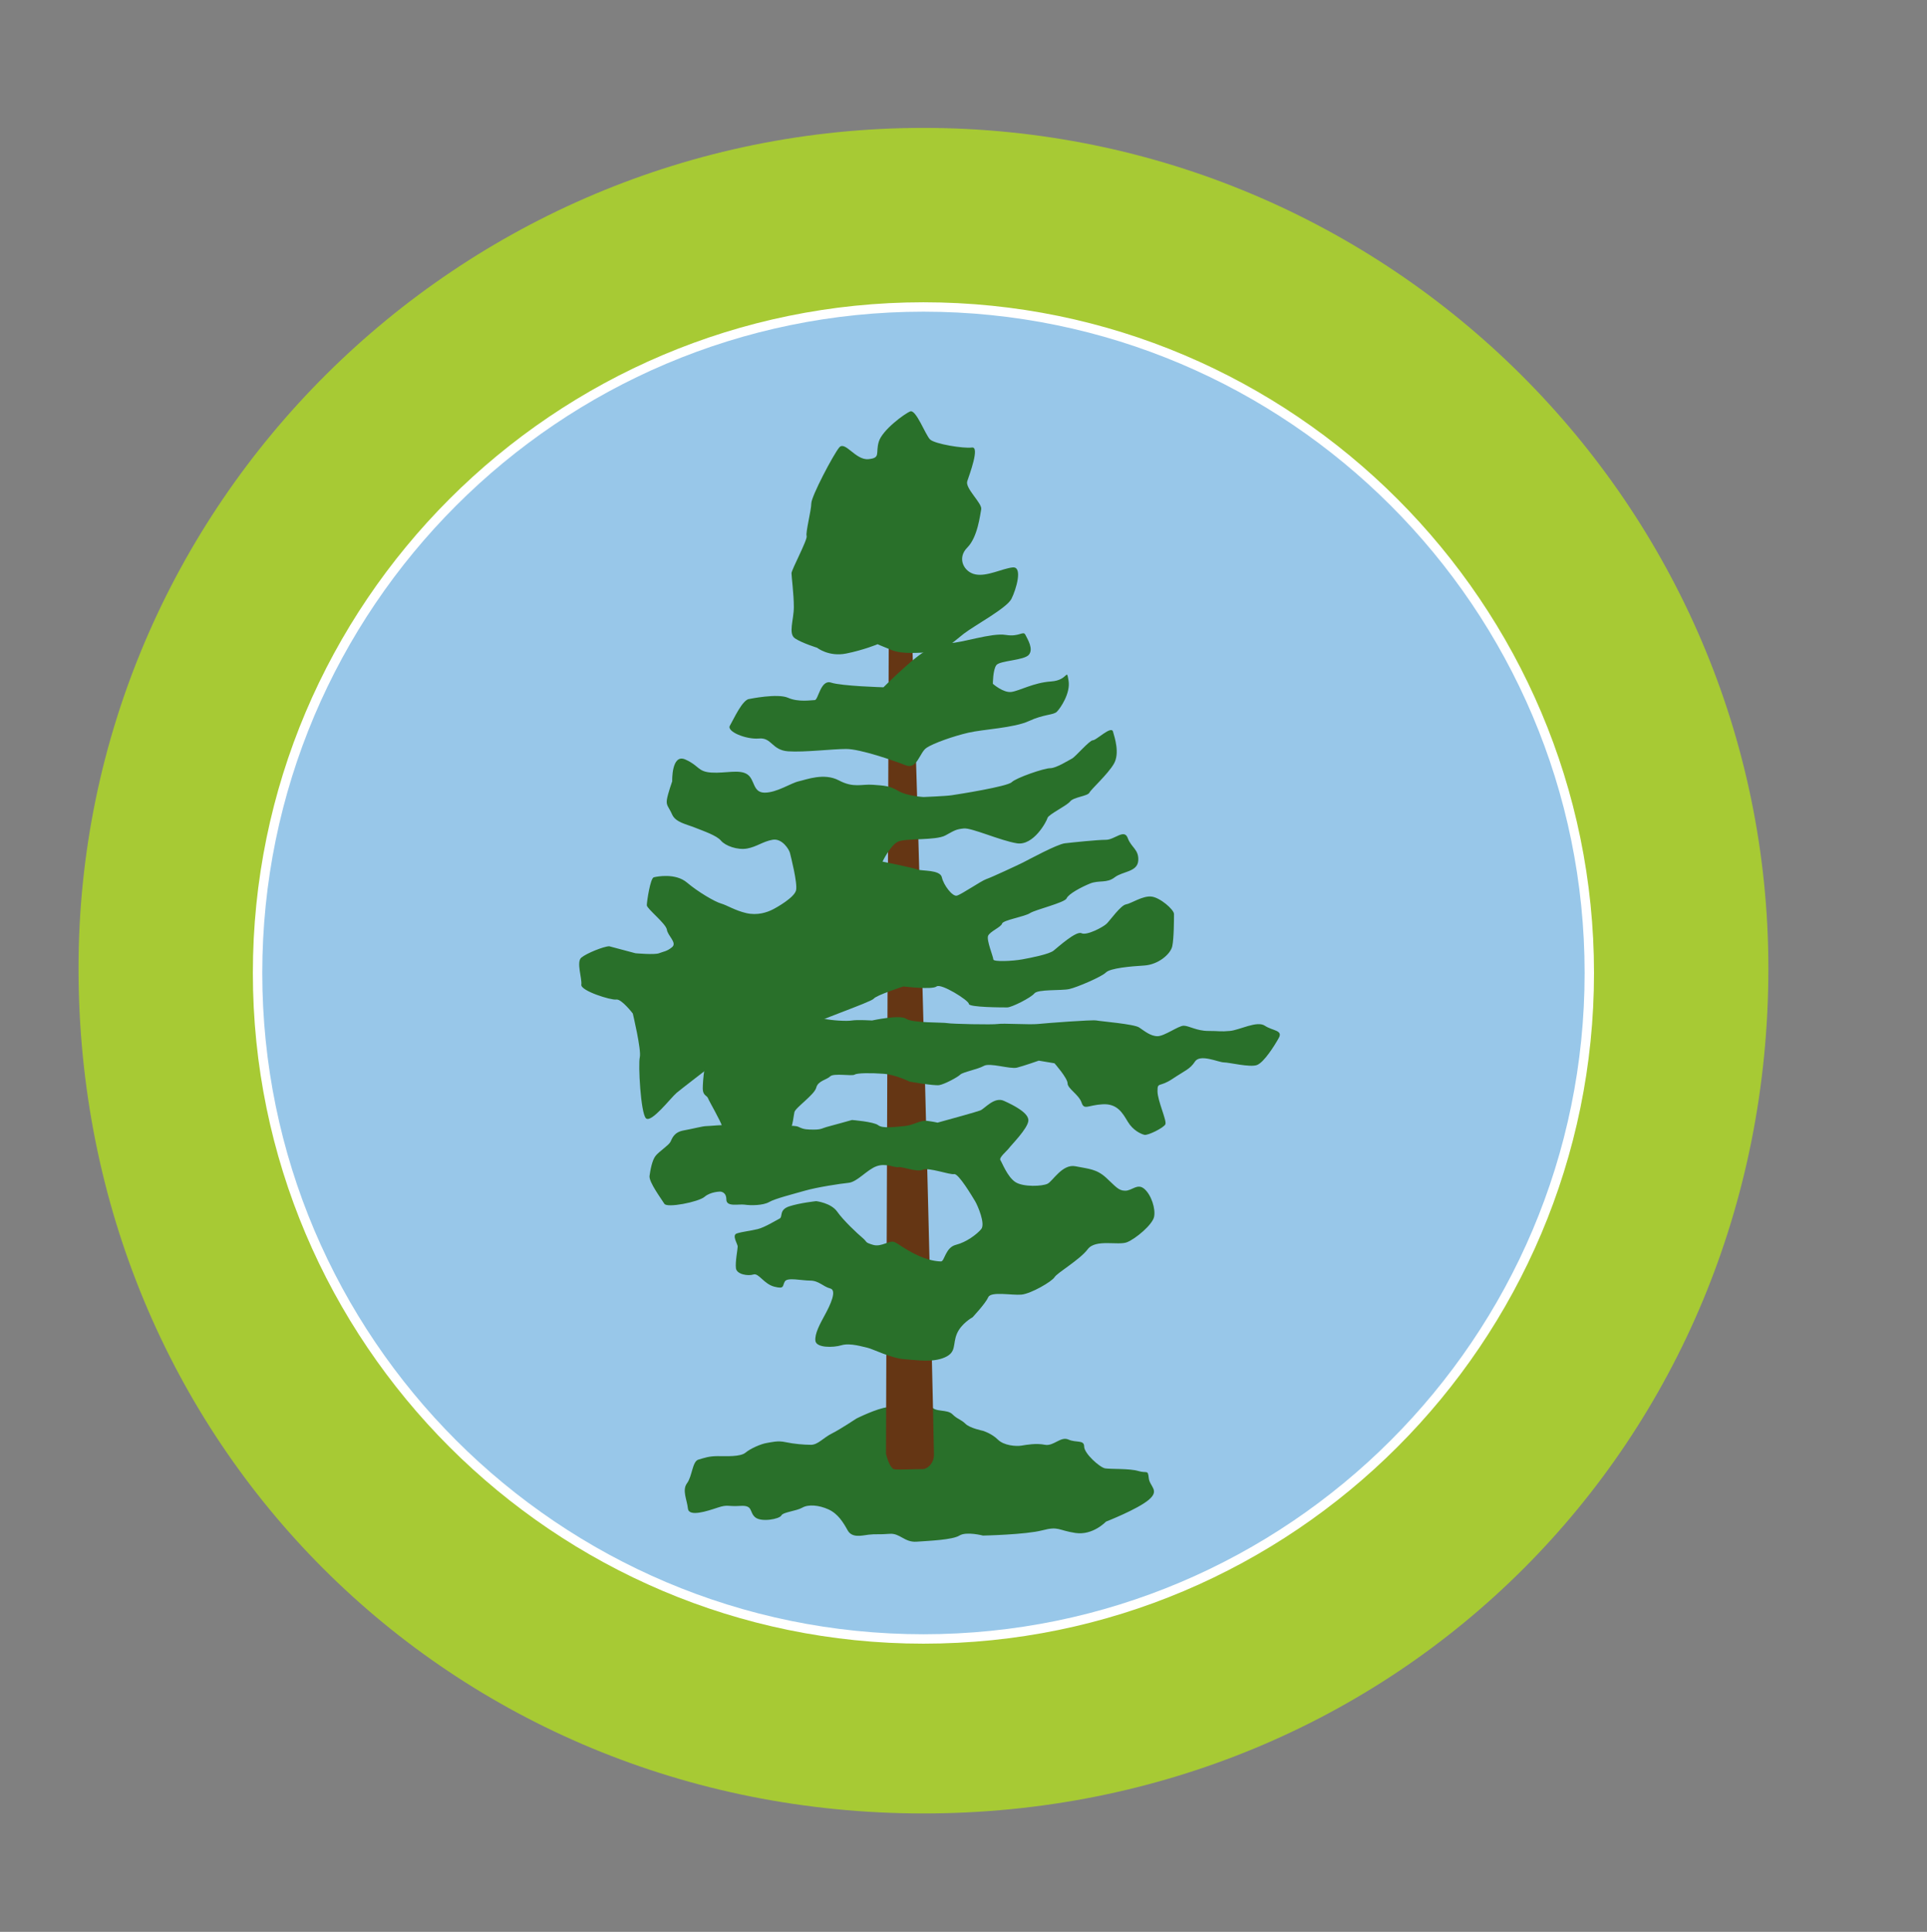 <svg xmlns="http://www.w3.org/2000/svg" xmlns:xlink="http://www.w3.org/1999/xlink" version="1.1" id="circle" x="0px" y="0px" viewBox="0 0 71.833 72" style="enable-background:new 0 0 71.833 72;" xml:space="preserve">
<rect x="0" y="0" width="71.833" height="72" fill="#808080" stroke="none"/>
<path style="fill:#98C7E9;" d="M59.865,36.392c0,13.99-11.343,25.333-25.333,25.333c-13.992,0-25.333-11.343-25.333-25.333  c0-13.991,11.342-25.333,25.333-25.333C48.522,11.059,59.865,22.401,59.865,36.392z"/>
<path style="fill:#FFFFFF;" d="M34.424,62.108c-14.252,0-25.848-11.594-25.848-25.845c0-14.252,11.595-25.848,25.848-25.848  c14.251,0,25.846,11.595,25.846,25.848C60.27,50.515,48.675,62.108,34.424,62.108z M34.424,11.616  c-13.591,0-24.647,11.057-24.647,24.647c0,13.59,11.057,24.645,24.647,24.645c13.59,0,24.646-11.056,24.646-24.645  C59.07,22.673,48.014,11.616,34.424,11.616z"/>
<path style="fill:#A7CA34;" d="M34.424,4.767c-17.368,0-31.497,14.052-31.497,31.324c0,17.661,13.835,31.496,31.497,31.496  c17.661,0,31.496-13.835,31.496-31.496C65.92,18.818,51.791,4.767,34.424,4.767z M34.424,61.259  c-13.784,0-24.998-11.213-24.998-24.995c0-13.784,11.214-24.998,24.998-24.998c13.783,0,24.996,11.214,24.996,24.998  C59.42,50.046,48.207,61.259,34.424,61.259z"/>
<g>
	<path style="fill:#29702A;" d="M31.923,52.87c0,0,0.781-0.391,1.171-0.423c0.391-0.032,1.497-0.261,1.627-0.032   c0.13,0.228,0.585,0.098,0.781,0.293c0.195,0.194,0.325,0.194,0.488,0.357c0.163,0.163,0.651,0.261,0.651,0.261   s0.325,0.098,0.553,0.325c0.228,0.228,0.683,0.26,0.878,0.228c0.195-0.032,0.553-0.098,0.878-0.032   c0.326,0.064,0.586-0.325,0.878-0.195c0.293,0.13,0.586,0,0.586,0.26c0,0.261,0.585,0.781,0.781,0.814   c0.195,0.033,0.911,0,1.236,0.098c0.325,0.098,0.358-0.064,0.391,0.261c0.032,0.325,0.423,0.455,0,0.813   c-0.423,0.357-1.594,0.813-1.594,0.813s-0.488,0.521-1.139,0.423c-0.65-0.098-0.618-0.261-1.236-0.098   c-0.618,0.162-2.212,0.195-2.212,0.195s-0.618-0.163-0.878,0c-0.26,0.162-1.139,0.195-1.594,0.228   c-0.456,0.032-0.618-0.325-1.009-0.293c-0.39,0.032-0.521,0-0.781,0.032c-0.26,0.033-0.618,0.131-0.781-0.162   c-0.163-0.293-0.358-0.618-0.716-0.781c-0.358-0.162-0.748-0.195-0.976-0.064c-0.228,0.13-0.716,0.162-0.781,0.292   c-0.065,0.131-0.748,0.261-0.976,0.065c-0.227-0.195-0.065-0.455-0.553-0.423c-0.488,0.032-0.456-0.065-0.846,0.065   c-0.391,0.13-1.074,0.357-1.107,0.032c-0.032-0.325-0.227-0.683-0.032-0.943c0.195-0.261,0.195-0.813,0.423-0.879   c0.228-0.065,0.391-0.13,0.716-0.13s0.846,0.032,1.041-0.13c0.195-0.163,0.586-0.326,0.781-0.358   c0.195-0.032,0.423-0.098,0.716-0.032c0.293,0.064,0.683,0.098,0.943,0.098c0.26,0,0.456-0.261,0.781-0.423   C31.338,53.261,31.923,52.87,31.923,52.87z"/>
	<path style="fill:#653614;" d="M33.351,54.762c0.269,0.021,0.689-0.011,1.052-0.009c0.155,0,0.418-0.202,0.412-0.55   c-0.063-3.513-0.533-22.676-0.847-31.364c-0.104-2.863-0.684-4.295-0.684-4.295l-0.149,3.649l-0.108,31.988   C33.027,54.181,33.156,54.745,33.351,54.762z"/>
	<path style="fill:#29702A;" d="M30.459,24.141c0,0,0.434,0.347,1.085,0.216c0.651-0.13,1.171-0.347,1.171-0.347   s0.087,0.043,0.521,0.217c0.433,0.174,1.041,0.087,1.475,0.087c0.434,0,0.825-0.39,1.215-0.694   c0.391-0.304,1.604-0.954,1.778-1.301c0.174-0.347,0.434-1.214,0.044-1.171c-0.391,0.043-0.954,0.347-1.388,0.26   c-0.434-0.087-0.694-0.607-0.304-0.998c0.39-0.39,0.477-1.214,0.521-1.431c0.043-0.217-0.607-0.781-0.521-1.042   c0.086-0.26,0.478-1.302,0.174-1.258c-0.304,0.044-1.388-0.13-1.562-0.303c-0.174-0.173-0.521-1.128-0.738-1.042   c-0.216,0.087-1.041,0.695-1.171,1.128c-0.13,0.434,0.086,0.607-0.391,0.651c-0.477,0.043-0.867-0.695-1.084-0.435   c-0.217,0.26-1.041,1.822-1.041,2.083c0,0.26-0.218,1.085-0.174,1.215c0.044,0.13-0.564,1.258-0.564,1.388   c0,0.13,0.087,0.781,0.087,1.258c0,0.477-0.217,0.998,0.043,1.171C29.895,23.967,30.459,24.141,30.459,24.141z"/>
	<path style="fill:#29702A;" d="M27.943,26.049c0,0,1.041-0.216,1.432-0.043c0.39,0.173,0.868,0.086,0.998,0.086   c0.13,0,0.217-0.781,0.608-0.651c0.39,0.13,1.952,0.174,1.952,0.174s1.389-1.388,1.692-1.388c0.303,0,0.348-0.26,0.781-0.26   c0.433,0,1.562-0.39,2.083-0.304c0.521,0.086,0.65-0.173,0.737,0c0.086,0.173,0.304,0.52,0.13,0.737   c-0.174,0.217-1.085,0.216-1.215,0.39c-0.13,0.174-0.13,0.695-0.13,0.695s0.391,0.347,0.694,0.303   c0.304-0.043,0.825-0.347,1.476-0.39c0.65-0.043,0.564-0.521,0.65-0.043c0.086,0.477-0.304,1.041-0.434,1.171   c-0.13,0.13-0.477,0.086-1.041,0.347c-0.564,0.26-1.693,0.304-2.256,0.434c-0.563,0.13-1.301,0.391-1.562,0.564   c-0.26,0.173-0.348,0.824-0.781,0.65c-0.433-0.173-1.692-0.607-2.212-0.607c-0.52,0-1.562,0.13-2.168,0.087   c-0.607-0.043-0.607-0.521-1.084-0.477c-0.478,0.043-1.215-0.26-1.085-0.477C27.336,26.83,27.684,26.049,27.943,26.049z"/>
	<path style="fill:#29702A;" d="M25.058,29.119c0,0-0.033-1.042,0.488-0.813c0.521,0.228,0.455,0.456,0.976,0.488   c0.521,0.033,1.041-0.13,1.334,0.065c0.292,0.195,0.195,0.683,0.65,0.683c0.456,0,0.976-0.358,1.269-0.423   c0.293-0.065,0.944-0.326,1.497-0.033c0.553,0.293,0.846,0.13,1.269,0.163c0.423,0.033,0.618,0.033,0.944,0.228   c0.325,0.195,0.943,0.228,0.943,0.228s0.813-0.032,1.041-0.065c0.228-0.033,2.083-0.325,2.245-0.488   c0.163-0.163,1.204-0.521,1.432-0.521c0.228,0,0.683-0.292,0.813-0.358c0.13-0.065,0.651-0.683,0.781-0.683   c0.13,0,0.683-0.553,0.749-0.325c0.065,0.228,0.26,0.813,0.032,1.204c-0.228,0.391-0.846,0.944-0.911,1.074   c-0.065,0.13-0.586,0.163-0.716,0.325c-0.13,0.163-0.813,0.488-0.846,0.618c-0.033,0.13-0.521,1.042-1.139,0.944   c-0.618-0.098-1.692-0.586-1.985-0.553c-0.293,0.033-0.325,0.065-0.683,0.26c-0.358,0.195-1.464,0.098-1.757,0.228   c-0.293,0.13-0.586,0.748-0.586,0.748s1.139,0.228,1.301,0.293c0.163,0.065,0.846,0,0.911,0.293   c0.065,0.292,0.391,0.716,0.553,0.683c0.163-0.033,0.911-0.553,1.106-0.618c0.195-0.065,1.171-0.521,1.366-0.618   c0.195-0.098,1.269-0.683,1.562-0.716c0.292-0.033,1.204-0.13,1.529-0.13c0.325,0,0.683-0.423,0.813-0.065   c0.13,0.358,0.423,0.423,0.391,0.846c-0.033,0.423-0.585,0.39-0.878,0.618c-0.293,0.228-0.585,0.098-0.911,0.228   c-0.325,0.13-0.813,0.391-0.879,0.553c-0.065,0.163-1.171,0.423-1.367,0.553c-0.195,0.13-1.008,0.26-1.041,0.39   c-0.033,0.13-0.455,0.293-0.521,0.456c-0.065,0.163,0.195,0.781,0.195,0.878c0,0.098,0.716,0.065,1.074,0   c0.358-0.065,1.008-0.195,1.171-0.325c0.163-0.13,0.846-0.749,1.041-0.651c0.195,0.098,0.813-0.228,0.943-0.358   c0.13-0.13,0.521-0.683,0.716-0.716c0.195-0.032,0.618-0.325,0.944-0.292c0.325,0.032,0.846,0.488,0.846,0.65   c0,0.163,0,0.911-0.065,1.204c-0.065,0.293-0.521,0.683-1.041,0.716c-0.521,0.032-1.269,0.098-1.432,0.26   c-0.163,0.163-1.074,0.553-1.367,0.618s-1.171,0-1.301,0.163c-0.13,0.162-0.846,0.521-1.009,0.521s-1.432,0-1.432-0.131   c0-0.13-1.041-0.781-1.204-0.65c-0.163,0.13-1.236,0-1.236,0s-1.008,0.325-1.106,0.455c-0.098,0.131-2.31,0.879-2.44,1.042   c-0.13,0.162-1.464,0.65-1.464,0.65s-1.074,0.293-1.171,0.521c-0.098,0.228-1.236,0.488-1.236,0.488s-0.846,0.65-1.042,0.813   c-0.195,0.162-0.943,1.139-1.139,0.943c-0.195-0.195-0.293-2.018-0.228-2.277c0.065-0.261-0.261-1.627-0.261-1.627   s-0.423-0.554-0.618-0.521c-0.195,0.032-1.334-0.326-1.301-0.553c0.033-0.228-0.195-0.846,0-1.009   c0.195-0.163,0.846-0.423,1.041-0.423l0.976,0.26c0,0,0.716,0.065,0.879,0c0.163-0.065,0.293-0.065,0.488-0.228   c0.195-0.163-0.163-0.423-0.195-0.65c-0.032-0.228-0.748-0.781-0.748-0.911c0-0.13,0.13-1.009,0.26-1.041   c0.13-0.033,0.813-0.163,1.236,0.195c0.423,0.358,1.041,0.716,1.269,0.781c0.228,0.065,0.521,0.26,0.943,0.358   c0.423,0.098,0.781-0.033,0.976-0.13c0.195-0.098,0.813-0.456,0.878-0.716c0.065-0.26-0.195-1.269-0.227-1.399   c-0.033-0.13-0.293-0.553-0.651-0.488c-0.358,0.065-0.586,0.26-0.943,0.326c-0.358,0.065-0.813-0.098-0.976-0.293   c-0.163-0.195-0.651-0.358-0.976-0.488c-0.326-0.13-0.716-0.195-0.846-0.488c-0.13-0.293-0.227-0.325-0.195-0.553   C24.896,29.574,25.058,29.119,25.058,29.119z"/>
	<path style="fill:#29702A;" d="M32.509,38.033c0,0,1.042-0.228,1.269-0.064c0.228,0.162,1.367,0.13,1.529,0.162   c0.163,0.033,1.692,0.065,1.887,0.033c0.195-0.033,1.171,0.032,1.497,0c0.325-0.033,2.017-0.163,2.18-0.131   c0.163,0.033,1.399,0.131,1.594,0.261c0.195,0.13,0.423,0.325,0.683,0.325c0.26,0,0.781-0.391,0.976-0.391s0.488,0.195,0.911,0.195   c0.423,0,0.456,0.033,0.813,0c0.358-0.032,1.008-0.391,1.301-0.195c0.293,0.195,0.684,0.163,0.521,0.456   c-0.163,0.293-0.553,0.911-0.813,1.009c-0.26,0.098-1.041-0.098-1.236-0.098c-0.195,0-0.878-0.326-1.074-0.033   c-0.195,0.293-0.358,0.325-0.846,0.651c-0.488,0.325-0.553,0.098-0.553,0.455c0,0.358,0.358,1.106,0.293,1.236   c-0.065,0.13-0.651,0.423-0.781,0.391c-0.13-0.032-0.423-0.163-0.619-0.488c-0.195-0.325-0.39-0.683-0.943-0.65   c-0.553,0.032-0.683,0.228-0.781-0.065c-0.098-0.293-0.521-0.521-0.521-0.716c0-0.195-0.488-0.748-0.488-0.748l-0.586-0.098   c0,0-0.553,0.195-0.813,0.261c-0.26,0.064-1.009-0.195-1.236-0.065c-0.228,0.13-0.781,0.228-0.878,0.325   c-0.098,0.098-0.586,0.358-0.781,0.391c-0.195,0.032-1.106-0.13-1.106-0.13s-0.521-0.261-0.976-0.293   c-0.456-0.033-0.976-0.033-1.074,0.032c-0.098,0.065-0.781-0.065-0.911,0.065c-0.13,0.13-0.456,0.162-0.521,0.423   c-0.065,0.26-0.781,0.748-0.813,0.911c-0.033,0.162-0.065,0.487-0.13,0.585c-0.065,0.098-0.423,0.163-0.618,0.195   c-0.195,0.033-1.106,0-1.106,0s-0.814-0.098-0.846-0.26c-0.032-0.163-0.488-0.943-0.521-1.041   c-0.033-0.098-0.195-0.098-0.195-0.358c0-0.26,0.065-1.204,0.293-1.302c0.228-0.098,0.976-0.716,1.236-0.812   c0.26-0.098,1.009-0.521,1.269-0.521c0.26,0,0.618-0.13,0.911-0.098c0.292,0.033,0.521,0.065,0.813,0.131   c0.292,0.064,0.846,0.098,1.041,0.064C31.956,38.001,32.509,38.033,32.509,38.033z"/>
	<path style="fill:#29702A;" d="M34.949,41.841c0,0,0.037-0.011,0.099-0.028c0.326-0.089,1.359-0.373,1.496-0.428   c0.163-0.065,0.521-0.521,0.879-0.357c0.358,0.162,0.944,0.455,0.911,0.748s-0.618,0.878-0.716,1.009   c-0.098,0.13-0.39,0.357-0.325,0.455c0.065,0.098,0.26,0.618,0.553,0.813c0.292,0.195,1.008,0.163,1.204,0.065   c0.195-0.098,0.553-0.749,1.041-0.651c0.488,0.098,0.781,0.098,1.139,0.424c0.358,0.325,0.456,0.487,0.716,0.487   c0.26,0,0.455-0.293,0.716-0.064c0.26,0.228,0.423,0.748,0.358,1.041c-0.065,0.293-0.684,0.813-1.009,0.943   c-0.325,0.13-1.171-0.13-1.464,0.261c-0.292,0.39-1.139,0.878-1.236,1.041c-0.098,0.162-0.878,0.618-1.236,0.65   c-0.358,0.032-1.139-0.13-1.236,0.098c-0.098,0.228-0.586,0.748-0.586,0.748s-0.423,0.229-0.585,0.618   c-0.163,0.391,0,0.684-0.456,0.879c-0.456,0.195-1.009,0.098-1.497,0.065c-0.488-0.033-1.204-0.391-1.367-0.424   c-0.163-0.032-0.65-0.194-0.976-0.098c-0.325,0.098-0.943,0.098-0.976-0.162c-0.032-0.261,0.163-0.618,0.358-0.977   c0.195-0.357,0.456-0.911,0.195-0.976c-0.26-0.065-0.423-0.293-0.749-0.293c-0.325,0-0.846-0.13-0.943,0.032   c-0.098,0.163,0,0.293-0.391,0.195c-0.39-0.098-0.585-0.521-0.781-0.455c-0.195,0.064-0.618,0-0.651-0.228   c-0.032-0.229,0.065-0.716,0.065-0.813c0-0.098-0.228-0.424-0.033-0.488c0.195-0.065,0.521-0.098,0.781-0.163   c0.26-0.064,0.684-0.325,0.813-0.391c0.13-0.064-0.032-0.325,0.358-0.455c0.391-0.13,1.009-0.195,1.009-0.195   s0.553,0.065,0.781,0.391c0.228,0.325,0.748,0.813,0.943,0.976c0.195,0.163,0.065,0.163,0.391,0.261   c0.325,0.098,0.618-0.195,0.813-0.098c0.195,0.098,0.325,0.228,0.781,0.455c0.456,0.229,0.813,0.261,0.944,0.261   c0.13,0,0.163-0.521,0.553-0.618c0.391-0.098,0.781-0.391,0.944-0.586c0.163-0.195-0.13-0.878-0.228-1.041   c-0.098-0.162-0.618-1.041-0.781-1.009c-0.163,0.033-0.943-0.26-1.171-0.162c-0.228,0.098-0.781-0.131-0.911-0.098   c-0.13,0.032-0.455-0.163-0.813-0.033c-0.358,0.131-0.716,0.586-1.042,0.618c-0.325,0.033-1.171,0.163-1.626,0.293   c-0.456,0.131-1.107,0.293-1.334,0.423c-0.228,0.131-0.684,0.131-0.911,0.098c-0.228-0.032-0.684,0.098-0.684-0.195   c0-0.292-0.228-0.292-0.228-0.292s-0.358,0-0.585,0.195c-0.228,0.194-1.399,0.423-1.497,0.26c-0.098-0.163-0.585-0.813-0.553-1.041   c0.032-0.228,0.097-0.586,0.227-0.748c0.13-0.163,0.488-0.391,0.553-0.521c0.065-0.131,0.13-0.358,0.488-0.424   c0.358-0.064,0.716-0.162,0.846-0.162c0.13,0,0.683-0.065,0.943-0.033c0.26,0.033,1.074,0,1.074,0l0.618,0.065   c0,0,0.618-0.098,0.813,0c0.195,0.098,0.325,0.098,0.586,0.098c0.26,0,0.325-0.065,0.455-0.098c0.13-0.032,0.944-0.26,0.944-0.26   s0.813,0.064,0.976,0.194c0.163,0.131,0.618,0.065,0.976,0.033c0.358-0.033,0.585-0.228,0.846-0.195   C34.819,41.808,34.949,41.841,34.949,41.841z"/>
</g>
</svg>